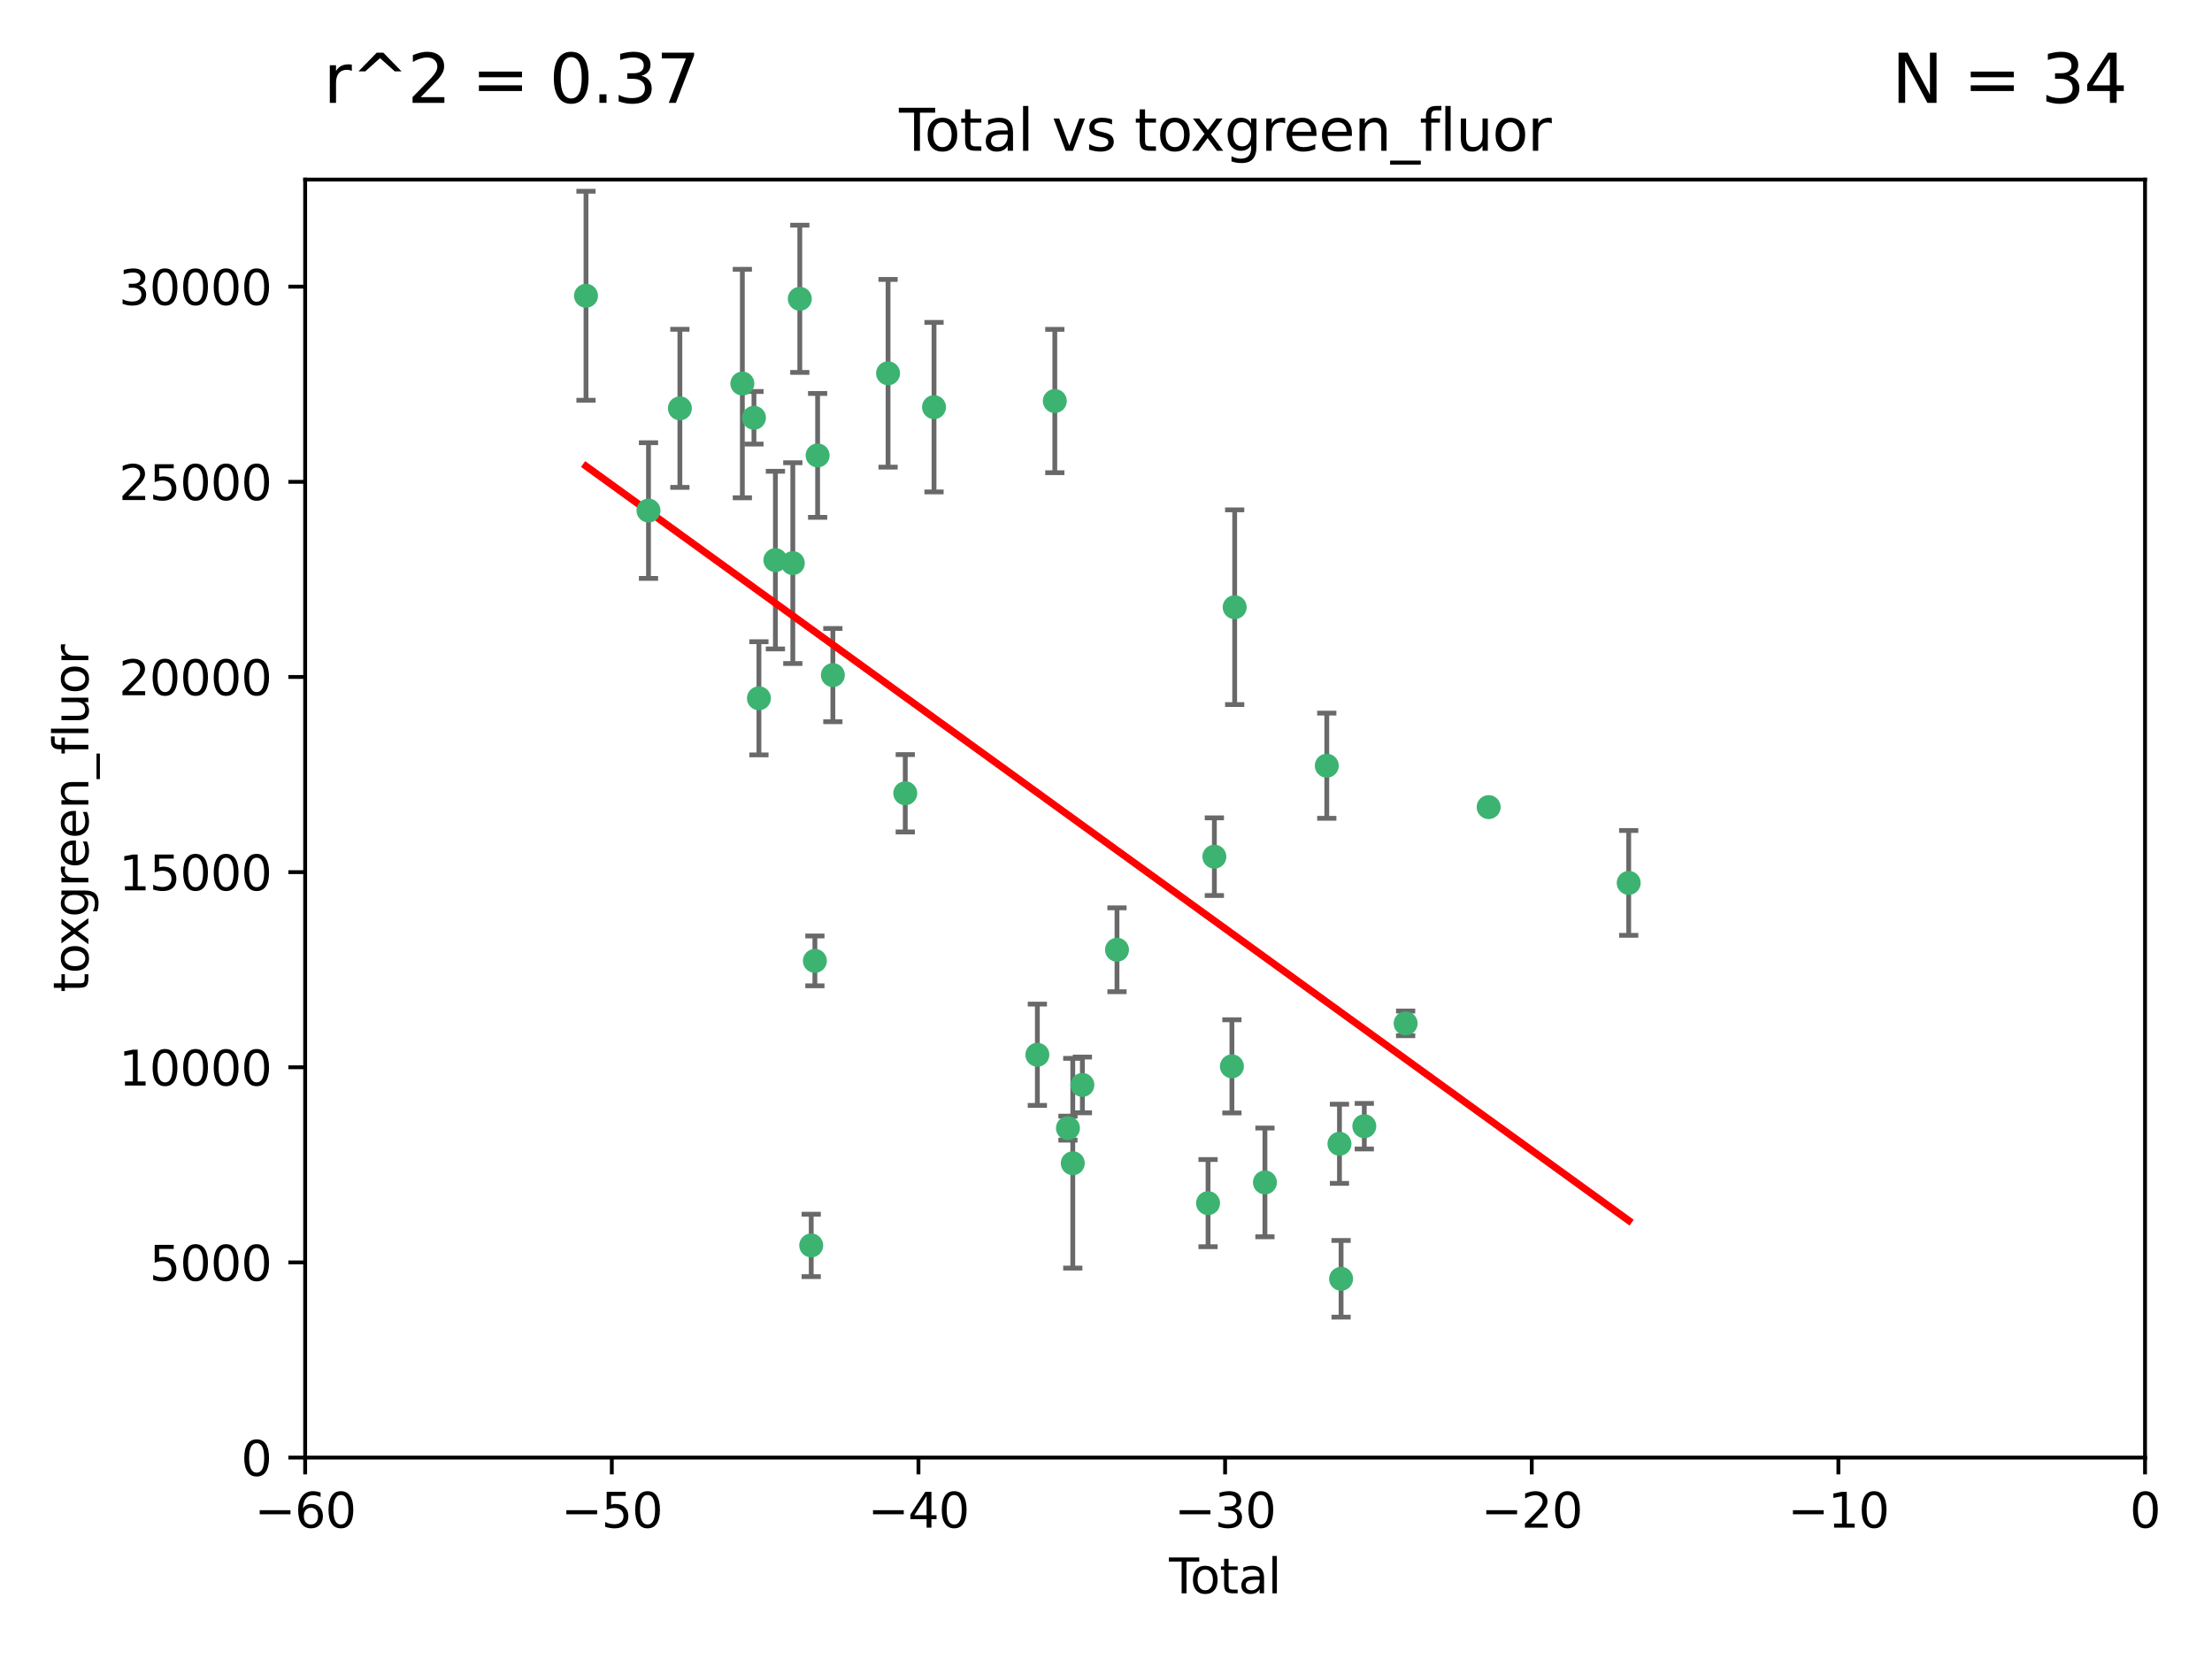 <?xml version="1.0" encoding="utf-8" standalone="no"?>
<!DOCTYPE svg PUBLIC "-//W3C//DTD SVG 1.1//EN"
  "http://www.w3.org/Graphics/SVG/1.1/DTD/svg11.dtd">
<svg xmlns:xlink="http://www.w3.org/1999/xlink" width="460.8pt" height="345.6pt" viewBox="0 0 460.8 345.6" xmlns="http://www.w3.org/2000/svg" version="1.1">
 <defs>
  <style type="text/css">*{stroke-linejoin: round; stroke-linecap: butt}</style>
 </defs>
 <g id="figure_1">
  <g id="patch_1">
   <path d="M 0 345.6 
L 460.8 345.6 
L 460.8 0 
L 0 0 
z
" style="fill: #ffffff"/>
  </g>
  <g id="axes_1">
   <g id="patch_2">
    <path d="M 63.571 303.64 
L 446.85 303.64 
L 446.85 37.411 
L 63.571 37.411 
z
" style="fill: #ffffff"/>
   </g>
   <g id="PathCollection_1">
    <defs>
     <path id="m0b0753a171" d="M 0 1.118 
C 0.297 1.118 0.581 1 0.791 0.791 
C 1 0.581 1.118 0.297 1.118 0 
C 1.118 -0.297 1 -0.581 0.791 -0.791 
C 0.581 -1 0.297 -1.118 0 -1.118 
C -0.297 -1.118 -0.581 -1 -0.791 -0.791 
C -1 -0.581 -1.118 -0.297 -1.118 0 
C -1.118 0.297 -1 0.581 -0.791 0.791 
C -0.581 1 -0.297 1.118 0 1.118 
z
" style="stroke: #3cb371"/>
    </defs>
    <g clip-path="url(#pb2cd3f15e0)">
     <use xlink:href="#m0b0753a171" x="122.075" y="61.614" style="fill: #3cb371; stroke: #3cb371"/>
     <use xlink:href="#m0b0753a171" x="135.093" y="106.358" style="fill: #3cb371; stroke: #3cb371"/>
     <use xlink:href="#m0b0753a171" x="141.633" y="85.062" style="fill: #3cb371; stroke: #3cb371"/>
     <use xlink:href="#m0b0753a171" x="154.646" y="79.9" style="fill: #3cb371; stroke: #3cb371"/>
     <use xlink:href="#m0b0753a171" x="157.063" y="87.031" style="fill: #3cb371; stroke: #3cb371"/>
     <use xlink:href="#m0b0753a171" x="158.1" y="145.468" style="fill: #3cb371; stroke: #3cb371"/>
     <use xlink:href="#m0b0753a171" x="161.532" y="116.682" style="fill: #3cb371; stroke: #3cb371"/>
     <use xlink:href="#m0b0753a171" x="165.156" y="117.306" style="fill: #3cb371; stroke: #3cb371"/>
     <use xlink:href="#m0b0753a171" x="166.614" y="62.244" style="fill: #3cb371; stroke: #3cb371"/>
     <use xlink:href="#m0b0753a171" x="168.991" y="259.442" style="fill: #3cb371; stroke: #3cb371"/>
     <use xlink:href="#m0b0753a171" x="169.757" y="200.168" style="fill: #3cb371; stroke: #3cb371"/>
     <use xlink:href="#m0b0753a171" x="170.325" y="94.872" style="fill: #3cb371; stroke: #3cb371"/>
     <use xlink:href="#m0b0753a171" x="173.5" y="140.634" style="fill: #3cb371; stroke: #3cb371"/>
     <use xlink:href="#m0b0753a171" x="185" y="77.763" style="fill: #3cb371; stroke: #3cb371"/>
     <use xlink:href="#m0b0753a171" x="188.583" y="165.251" style="fill: #3cb371; stroke: #3cb371"/>
     <use xlink:href="#m0b0753a171" x="194.574" y="84.817" style="fill: #3cb371; stroke: #3cb371"/>
     <use xlink:href="#m0b0753a171" x="216.1" y="219.726" style="fill: #3cb371; stroke: #3cb371"/>
     <use xlink:href="#m0b0753a171" x="219.736" y="83.54" style="fill: #3cb371; stroke: #3cb371"/>
     <use xlink:href="#m0b0753a171" x="222.475" y="235.012" style="fill: #3cb371; stroke: #3cb371"/>
     <use xlink:href="#m0b0753a171" x="223.48" y="242.324" style="fill: #3cb371; stroke: #3cb371"/>
     <use xlink:href="#m0b0753a171" x="225.479" y="226.007" style="fill: #3cb371; stroke: #3cb371"/>
     <use xlink:href="#m0b0753a171" x="232.69" y="197.854" style="fill: #3cb371; stroke: #3cb371"/>
     <use xlink:href="#m0b0753a171" x="251.658" y="250.635" style="fill: #3cb371; stroke: #3cb371"/>
     <use xlink:href="#m0b0753a171" x="252.974" y="178.461" style="fill: #3cb371; stroke: #3cb371"/>
     <use xlink:href="#m0b0753a171" x="256.629" y="222.137" style="fill: #3cb371; stroke: #3cb371"/>
     <use xlink:href="#m0b0753a171" x="257.207" y="126.494" style="fill: #3cb371; stroke: #3cb371"/>
     <use xlink:href="#m0b0753a171" x="263.509" y="246.318" style="fill: #3cb371; stroke: #3cb371"/>
     <use xlink:href="#m0b0753a171" x="276.393" y="159.514" style="fill: #3cb371; stroke: #3cb371"/>
     <use xlink:href="#m0b0753a171" x="279.035" y="238.271" style="fill: #3cb371; stroke: #3cb371"/>
     <use xlink:href="#m0b0753a171" x="279.372" y="266.399" style="fill: #3cb371; stroke: #3cb371"/>
     <use xlink:href="#m0b0753a171" x="284.209" y="234.61" style="fill: #3cb371; stroke: #3cb371"/>
     <use xlink:href="#m0b0753a171" x="292.818" y="213.19" style="fill: #3cb371; stroke: #3cb371"/>
     <use xlink:href="#m0b0753a171" x="310.117" y="168.134" style="fill: #3cb371; stroke: #3cb371"/>
     <use xlink:href="#m0b0753a171" x="339.29" y="183.926" style="fill: #3cb371; stroke: #3cb371"/>
    </g>
   </g>
   <g id="matplotlib.axis_1">
    <g id="xtick_1">
     <g id="line2d_1">
      <defs>
       <path id="m4e524b1cb0" d="M 0 0 
L 0 3.5 
" style="stroke: #000000; stroke-width: 0.8"/>
      </defs>
      <g>
       <use xlink:href="#m4e524b1cb0" x="63.571" y="303.64" style="stroke: #000000; stroke-width: 0.8"/>
      </g>
     </g>
     <g id="text_1">
      <!-- −60 -->
      <g transform="translate(53.019 318.238)scale(0.1 -0.1)">
       <defs>
        <path id="DejaVuSans-2212" d="M 678 2272 
L 4684 2272 
L 4684 1741 
L 678 1741 
L 678 2272 
z
" transform="scale(0.016)"/>
        <path id="DejaVuSans-36" d="M 2113 2584 
Q 1688 2584 1439 2293 
Q 1191 2003 1191 1497 
Q 1191 994 1439 701 
Q 1688 409 2113 409 
Q 2538 409 2786 701 
Q 3034 994 3034 1497 
Q 3034 2003 2786 2293 
Q 2538 2584 2113 2584 
z
M 3366 4563 
L 3366 3988 
Q 3128 4100 2886 4159 
Q 2644 4219 2406 4219 
Q 1781 4219 1451 3797 
Q 1122 3375 1075 2522 
Q 1259 2794 1537 2939 
Q 1816 3084 2150 3084 
Q 2853 3084 3261 2657 
Q 3669 2231 3669 1497 
Q 3669 778 3244 343 
Q 2819 -91 2113 -91 
Q 1303 -91 875 529 
Q 447 1150 447 2328 
Q 447 3434 972 4092 
Q 1497 4750 2381 4750 
Q 2619 4750 2861 4703 
Q 3103 4656 3366 4563 
z
" transform="scale(0.016)"/>
        <path id="DejaVuSans-30" d="M 2034 4250 
Q 1547 4250 1301 3770 
Q 1056 3291 1056 2328 
Q 1056 1369 1301 889 
Q 1547 409 2034 409 
Q 2525 409 2770 889 
Q 3016 1369 3016 2328 
Q 3016 3291 2770 3770 
Q 2525 4250 2034 4250 
z
M 2034 4750 
Q 2819 4750 3233 4129 
Q 3647 3509 3647 2328 
Q 3647 1150 3233 529 
Q 2819 -91 2034 -91 
Q 1250 -91 836 529 
Q 422 1150 422 2328 
Q 422 3509 836 4129 
Q 1250 4750 2034 4750 
z
" transform="scale(0.016)"/>
       </defs>
       <use xlink:href="#DejaVuSans-2212"/>
       <use xlink:href="#DejaVuSans-36" x="83.789"/>
       <use xlink:href="#DejaVuSans-30" x="147.412"/>
      </g>
     </g>
    </g>
    <g id="xtick_2">
     <g id="line2d_2">
      <g>
       <use xlink:href="#m4e524b1cb0" x="127.451" y="303.64" style="stroke: #000000; stroke-width: 0.8"/>
      </g>
     </g>
     <g id="text_2">
      <!-- −50 -->
      <g transform="translate(116.899 318.238)scale(0.1 -0.1)">
       <defs>
        <path id="DejaVuSans-35" d="M 691 4666 
L 3169 4666 
L 3169 4134 
L 1269 4134 
L 1269 2991 
Q 1406 3038 1543 3061 
Q 1681 3084 1819 3084 
Q 2600 3084 3056 2656 
Q 3513 2228 3513 1497 
Q 3513 744 3044 326 
Q 2575 -91 1722 -91 
Q 1428 -91 1123 -41 
Q 819 9 494 109 
L 494 744 
Q 775 591 1075 516 
Q 1375 441 1709 441 
Q 2250 441 2565 725 
Q 2881 1009 2881 1497 
Q 2881 1984 2565 2268 
Q 2250 2553 1709 2553 
Q 1456 2553 1204 2497 
Q 953 2441 691 2322 
L 691 4666 
z
" transform="scale(0.016)"/>
       </defs>
       <use xlink:href="#DejaVuSans-2212"/>
       <use xlink:href="#DejaVuSans-35" x="83.789"/>
       <use xlink:href="#DejaVuSans-30" x="147.412"/>
      </g>
     </g>
    </g>
    <g id="xtick_3">
     <g id="line2d_3">
      <g>
       <use xlink:href="#m4e524b1cb0" x="191.331" y="303.64" style="stroke: #000000; stroke-width: 0.8"/>
      </g>
     </g>
     <g id="text_3">
      <!-- −40 -->
      <g transform="translate(180.778 318.238)scale(0.1 -0.1)">
       <defs>
        <path id="DejaVuSans-34" d="M 2419 4116 
L 825 1625 
L 2419 1625 
L 2419 4116 
z
M 2253 4666 
L 3047 4666 
L 3047 1625 
L 3713 1625 
L 3713 1100 
L 3047 1100 
L 3047 0 
L 2419 0 
L 2419 1100 
L 313 1100 
L 313 1709 
L 2253 4666 
z
" transform="scale(0.016)"/>
       </defs>
       <use xlink:href="#DejaVuSans-2212"/>
       <use xlink:href="#DejaVuSans-34" x="83.789"/>
       <use xlink:href="#DejaVuSans-30" x="147.412"/>
      </g>
     </g>
    </g>
    <g id="xtick_4">
     <g id="line2d_4">
      <g>
       <use xlink:href="#m4e524b1cb0" x="255.211" y="303.64" style="stroke: #000000; stroke-width: 0.8"/>
      </g>
     </g>
     <g id="text_4">
      <!-- −30 -->
      <g transform="translate(244.658 318.238)scale(0.1 -0.1)">
       <defs>
        <path id="DejaVuSans-33" d="M 2597 2516 
Q 3050 2419 3304 2112 
Q 3559 1806 3559 1356 
Q 3559 666 3084 287 
Q 2609 -91 1734 -91 
Q 1441 -91 1130 -33 
Q 819 25 488 141 
L 488 750 
Q 750 597 1062 519 
Q 1375 441 1716 441 
Q 2309 441 2620 675 
Q 2931 909 2931 1356 
Q 2931 1769 2642 2001 
Q 2353 2234 1838 2234 
L 1294 2234 
L 1294 2753 
L 1863 2753 
Q 2328 2753 2575 2939 
Q 2822 3125 2822 3475 
Q 2822 3834 2567 4026 
Q 2313 4219 1838 4219 
Q 1578 4219 1281 4162 
Q 984 4106 628 3988 
L 628 4550 
Q 988 4650 1302 4700 
Q 1616 4750 1894 4750 
Q 2613 4750 3031 4423 
Q 3450 4097 3450 3541 
Q 3450 3153 3228 2886 
Q 3006 2619 2597 2516 
z
" transform="scale(0.016)"/>
       </defs>
       <use xlink:href="#DejaVuSans-2212"/>
       <use xlink:href="#DejaVuSans-33" x="83.789"/>
       <use xlink:href="#DejaVuSans-30" x="147.412"/>
      </g>
     </g>
    </g>
    <g id="xtick_5">
     <g id="line2d_5">
      <g>
       <use xlink:href="#m4e524b1cb0" x="319.09" y="303.64" style="stroke: #000000; stroke-width: 0.8"/>
      </g>
     </g>
     <g id="text_5">
      <!-- −20 -->
      <g transform="translate(308.538 318.238)scale(0.1 -0.1)">
       <defs>
        <path id="DejaVuSans-32" d="M 1228 531 
L 3431 531 
L 3431 0 
L 469 0 
L 469 531 
Q 828 903 1448 1529 
Q 2069 2156 2228 2338 
Q 2531 2678 2651 2914 
Q 2772 3150 2772 3378 
Q 2772 3750 2511 3984 
Q 2250 4219 1831 4219 
Q 1534 4219 1204 4116 
Q 875 4013 500 3803 
L 500 4441 
Q 881 4594 1212 4672 
Q 1544 4750 1819 4750 
Q 2544 4750 2975 4387 
Q 3406 4025 3406 3419 
Q 3406 3131 3298 2873 
Q 3191 2616 2906 2266 
Q 2828 2175 2409 1742 
Q 1991 1309 1228 531 
z
" transform="scale(0.016)"/>
       </defs>
       <use xlink:href="#DejaVuSans-2212"/>
       <use xlink:href="#DejaVuSans-32" x="83.789"/>
       <use xlink:href="#DejaVuSans-30" x="147.412"/>
      </g>
     </g>
    </g>
    <g id="xtick_6">
     <g id="line2d_6">
      <g>
       <use xlink:href="#m4e524b1cb0" x="382.97" y="303.64" style="stroke: #000000; stroke-width: 0.8"/>
      </g>
     </g>
     <g id="text_6">
      <!-- −10 -->
      <g transform="translate(372.418 318.238)scale(0.1 -0.1)">
       <defs>
        <path id="DejaVuSans-31" d="M 794 531 
L 1825 531 
L 1825 4091 
L 703 3866 
L 703 4441 
L 1819 4666 
L 2450 4666 
L 2450 531 
L 3481 531 
L 3481 0 
L 794 0 
L 794 531 
z
" transform="scale(0.016)"/>
       </defs>
       <use xlink:href="#DejaVuSans-2212"/>
       <use xlink:href="#DejaVuSans-31" x="83.789"/>
       <use xlink:href="#DejaVuSans-30" x="147.412"/>
      </g>
     </g>
    </g>
    <g id="xtick_7">
     <g id="line2d_7">
      <g>
       <use xlink:href="#m4e524b1cb0" x="446.85" y="303.64" style="stroke: #000000; stroke-width: 0.8"/>
      </g>
     </g>
     <g id="text_7">
      <!-- 0 -->
      <g transform="translate(443.669 318.238)scale(0.1 -0.1)">
       <use xlink:href="#DejaVuSans-30"/>
      </g>
     </g>
    </g>
    <g id="text_8">
     <!-- Total -->
     <g transform="translate(243.534 331.917)scale(0.1 -0.1)">
      <defs>
       <path id="DejaVuSans-54" d="M -19 4666 
L 3928 4666 
L 3928 4134 
L 2272 4134 
L 2272 0 
L 1638 0 
L 1638 4134 
L -19 4134 
L -19 4666 
z
" transform="scale(0.016)"/>
       <path id="DejaVuSans-6f" d="M 1959 3097 
Q 1497 3097 1228 2736 
Q 959 2375 959 1747 
Q 959 1119 1226 758 
Q 1494 397 1959 397 
Q 2419 397 2687 759 
Q 2956 1122 2956 1747 
Q 2956 2369 2687 2733 
Q 2419 3097 1959 3097 
z
M 1959 3584 
Q 2709 3584 3137 3096 
Q 3566 2609 3566 1747 
Q 3566 888 3137 398 
Q 2709 -91 1959 -91 
Q 1206 -91 779 398 
Q 353 888 353 1747 
Q 353 2609 779 3096 
Q 1206 3584 1959 3584 
z
" transform="scale(0.016)"/>
       <path id="DejaVuSans-74" d="M 1172 4494 
L 1172 3500 
L 2356 3500 
L 2356 3053 
L 1172 3053 
L 1172 1153 
Q 1172 725 1289 603 
Q 1406 481 1766 481 
L 2356 481 
L 2356 0 
L 1766 0 
Q 1100 0 847 248 
Q 594 497 594 1153 
L 594 3053 
L 172 3053 
L 172 3500 
L 594 3500 
L 594 4494 
L 1172 4494 
z
" transform="scale(0.016)"/>
       <path id="DejaVuSans-61" d="M 2194 1759 
Q 1497 1759 1228 1600 
Q 959 1441 959 1056 
Q 959 750 1161 570 
Q 1363 391 1709 391 
Q 2188 391 2477 730 
Q 2766 1069 2766 1631 
L 2766 1759 
L 2194 1759 
z
M 3341 1997 
L 3341 0 
L 2766 0 
L 2766 531 
Q 2569 213 2275 61 
Q 1981 -91 1556 -91 
Q 1019 -91 701 211 
Q 384 513 384 1019 
Q 384 1609 779 1909 
Q 1175 2209 1959 2209 
L 2766 2209 
L 2766 2266 
Q 2766 2663 2505 2880 
Q 2244 3097 1772 3097 
Q 1472 3097 1187 3025 
Q 903 2953 641 2809 
L 641 3341 
Q 956 3463 1253 3523 
Q 1550 3584 1831 3584 
Q 2591 3584 2966 3190 
Q 3341 2797 3341 1997 
z
" transform="scale(0.016)"/>
       <path id="DejaVuSans-6c" d="M 603 4863 
L 1178 4863 
L 1178 0 
L 603 0 
L 603 4863 
z
" transform="scale(0.016)"/>
      </defs>
      <use xlink:href="#DejaVuSans-54"/>
      <use xlink:href="#DejaVuSans-6f" x="44.084"/>
      <use xlink:href="#DejaVuSans-74" x="105.266"/>
      <use xlink:href="#DejaVuSans-61" x="144.475"/>
      <use xlink:href="#DejaVuSans-6c" x="205.754"/>
     </g>
    </g>
   </g>
   <g id="matplotlib.axis_2">
    <g id="ytick_1">
     <g id="line2d_8">
      <defs>
       <path id="ma9e57ca6b2" d="M 0 0 
L -3.5 0 
" style="stroke: #000000; stroke-width: 0.8"/>
      </defs>
      <g>
       <use xlink:href="#ma9e57ca6b2" x="63.571" y="303.64" style="stroke: #000000; stroke-width: 0.8"/>
      </g>
     </g>
     <g id="text_9">
      <!-- 0 -->
      <g transform="translate(50.209 307.439)scale(0.1 -0.1)">
       <use xlink:href="#DejaVuSans-30"/>
      </g>
     </g>
    </g>
    <g id="ytick_2">
     <g id="line2d_9">
      <g>
       <use xlink:href="#ma9e57ca6b2" x="63.571" y="262.986" style="stroke: #000000; stroke-width: 0.8"/>
      </g>
     </g>
     <g id="text_10">
      <!-- 5000 -->
      <g transform="translate(31.121 266.786)scale(0.1 -0.1)">
       <use xlink:href="#DejaVuSans-35"/>
       <use xlink:href="#DejaVuSans-30" x="63.623"/>
       <use xlink:href="#DejaVuSans-30" x="127.246"/>
       <use xlink:href="#DejaVuSans-30" x="190.869"/>
      </g>
     </g>
    </g>
    <g id="ytick_3">
     <g id="line2d_10">
      <g>
       <use xlink:href="#ma9e57ca6b2" x="63.571" y="222.333" style="stroke: #000000; stroke-width: 0.8"/>
      </g>
     </g>
     <g id="text_11">
      <!-- 10000 -->
      <g transform="translate(24.759 226.132)scale(0.1 -0.1)">
       <use xlink:href="#DejaVuSans-31"/>
       <use xlink:href="#DejaVuSans-30" x="63.623"/>
       <use xlink:href="#DejaVuSans-30" x="127.246"/>
       <use xlink:href="#DejaVuSans-30" x="190.869"/>
       <use xlink:href="#DejaVuSans-30" x="254.492"/>
      </g>
     </g>
    </g>
    <g id="ytick_4">
     <g id="line2d_11">
      <g>
       <use xlink:href="#ma9e57ca6b2" x="63.571" y="181.679" style="stroke: #000000; stroke-width: 0.8"/>
      </g>
     </g>
     <g id="text_12">
      <!-- 15000 -->
      <g transform="translate(24.759 185.478)scale(0.1 -0.1)">
       <use xlink:href="#DejaVuSans-31"/>
       <use xlink:href="#DejaVuSans-35" x="63.623"/>
       <use xlink:href="#DejaVuSans-30" x="127.246"/>
       <use xlink:href="#DejaVuSans-30" x="190.869"/>
       <use xlink:href="#DejaVuSans-30" x="254.492"/>
      </g>
     </g>
    </g>
    <g id="ytick_5">
     <g id="line2d_12">
      <g>
       <use xlink:href="#ma9e57ca6b2" x="63.571" y="141.026" style="stroke: #000000; stroke-width: 0.8"/>
      </g>
     </g>
     <g id="text_13">
      <!-- 20000 -->
      <g transform="translate(24.759 144.825)scale(0.1 -0.1)">
       <use xlink:href="#DejaVuSans-32"/>
       <use xlink:href="#DejaVuSans-30" x="63.623"/>
       <use xlink:href="#DejaVuSans-30" x="127.246"/>
       <use xlink:href="#DejaVuSans-30" x="190.869"/>
       <use xlink:href="#DejaVuSans-30" x="254.492"/>
      </g>
     </g>
    </g>
    <g id="ytick_6">
     <g id="line2d_13">
      <g>
       <use xlink:href="#ma9e57ca6b2" x="63.571" y="100.372" style="stroke: #000000; stroke-width: 0.8"/>
      </g>
     </g>
     <g id="text_14">
      <!-- 25000 -->
      <g transform="translate(24.759 104.171)scale(0.1 -0.1)">
       <use xlink:href="#DejaVuSans-32"/>
       <use xlink:href="#DejaVuSans-35" x="63.623"/>
       <use xlink:href="#DejaVuSans-30" x="127.246"/>
       <use xlink:href="#DejaVuSans-30" x="190.869"/>
       <use xlink:href="#DejaVuSans-30" x="254.492"/>
      </g>
     </g>
    </g>
    <g id="ytick_7">
     <g id="line2d_14">
      <g>
       <use xlink:href="#ma9e57ca6b2" x="63.571" y="59.718" style="stroke: #000000; stroke-width: 0.8"/>
      </g>
     </g>
     <g id="text_15">
      <!-- 30000 -->
      <g transform="translate(24.759 63.518)scale(0.1 -0.1)">
       <use xlink:href="#DejaVuSans-33"/>
       <use xlink:href="#DejaVuSans-30" x="63.623"/>
       <use xlink:href="#DejaVuSans-30" x="127.246"/>
       <use xlink:href="#DejaVuSans-30" x="190.869"/>
       <use xlink:href="#DejaVuSans-30" x="254.492"/>
      </g>
     </g>
    </g>
    <g id="text_16">
     <!-- toxgreen_fluor -->
     <g transform="translate(18.401 206.72)rotate(-90)scale(0.1 -0.1)">
      <defs>
       <path id="DejaVuSans-78" d="M 3513 3500 
L 2247 1797 
L 3578 0 
L 2900 0 
L 1881 1375 
L 863 0 
L 184 0 
L 1544 1831 
L 300 3500 
L 978 3500 
L 1906 2253 
L 2834 3500 
L 3513 3500 
z
" transform="scale(0.016)"/>
       <path id="DejaVuSans-67" d="M 2906 1791 
Q 2906 2416 2648 2759 
Q 2391 3103 1925 3103 
Q 1463 3103 1205 2759 
Q 947 2416 947 1791 
Q 947 1169 1205 825 
Q 1463 481 1925 481 
Q 2391 481 2648 825 
Q 2906 1169 2906 1791 
z
M 3481 434 
Q 3481 -459 3084 -895 
Q 2688 -1331 1869 -1331 
Q 1566 -1331 1297 -1286 
Q 1028 -1241 775 -1147 
L 775 -588 
Q 1028 -725 1275 -790 
Q 1522 -856 1778 -856 
Q 2344 -856 2625 -561 
Q 2906 -266 2906 331 
L 2906 616 
Q 2728 306 2450 153 
Q 2172 0 1784 0 
Q 1141 0 747 490 
Q 353 981 353 1791 
Q 353 2603 747 3093 
Q 1141 3584 1784 3584 
Q 2172 3584 2450 3431 
Q 2728 3278 2906 2969 
L 2906 3500 
L 3481 3500 
L 3481 434 
z
" transform="scale(0.016)"/>
       <path id="DejaVuSans-72" d="M 2631 2963 
Q 2534 3019 2420 3045 
Q 2306 3072 2169 3072 
Q 1681 3072 1420 2755 
Q 1159 2438 1159 1844 
L 1159 0 
L 581 0 
L 581 3500 
L 1159 3500 
L 1159 2956 
Q 1341 3275 1631 3429 
Q 1922 3584 2338 3584 
Q 2397 3584 2469 3576 
Q 2541 3569 2628 3553 
L 2631 2963 
z
" transform="scale(0.016)"/>
       <path id="DejaVuSans-65" d="M 3597 1894 
L 3597 1613 
L 953 1613 
Q 991 1019 1311 708 
Q 1631 397 2203 397 
Q 2534 397 2845 478 
Q 3156 559 3463 722 
L 3463 178 
Q 3153 47 2828 -22 
Q 2503 -91 2169 -91 
Q 1331 -91 842 396 
Q 353 884 353 1716 
Q 353 2575 817 3079 
Q 1281 3584 2069 3584 
Q 2775 3584 3186 3129 
Q 3597 2675 3597 1894 
z
M 3022 2063 
Q 3016 2534 2758 2815 
Q 2500 3097 2075 3097 
Q 1594 3097 1305 2825 
Q 1016 2553 972 2059 
L 3022 2063 
z
" transform="scale(0.016)"/>
       <path id="DejaVuSans-6e" d="M 3513 2113 
L 3513 0 
L 2938 0 
L 2938 2094 
Q 2938 2591 2744 2837 
Q 2550 3084 2163 3084 
Q 1697 3084 1428 2787 
Q 1159 2491 1159 1978 
L 1159 0 
L 581 0 
L 581 3500 
L 1159 3500 
L 1159 2956 
Q 1366 3272 1645 3428 
Q 1925 3584 2291 3584 
Q 2894 3584 3203 3211 
Q 3513 2838 3513 2113 
z
" transform="scale(0.016)"/>
       <path id="DejaVuSans-5f" d="M 3263 -1063 
L 3263 -1509 
L -63 -1509 
L -63 -1063 
L 3263 -1063 
z
" transform="scale(0.016)"/>
       <path id="DejaVuSans-66" d="M 2375 4863 
L 2375 4384 
L 1825 4384 
Q 1516 4384 1395 4259 
Q 1275 4134 1275 3809 
L 1275 3500 
L 2222 3500 
L 2222 3053 
L 1275 3053 
L 1275 0 
L 697 0 
L 697 3053 
L 147 3053 
L 147 3500 
L 697 3500 
L 697 3744 
Q 697 4328 969 4595 
Q 1241 4863 1831 4863 
L 2375 4863 
z
" transform="scale(0.016)"/>
       <path id="DejaVuSans-75" d="M 544 1381 
L 544 3500 
L 1119 3500 
L 1119 1403 
Q 1119 906 1312 657 
Q 1506 409 1894 409 
Q 2359 409 2629 706 
Q 2900 1003 2900 1516 
L 2900 3500 
L 3475 3500 
L 3475 0 
L 2900 0 
L 2900 538 
Q 2691 219 2414 64 
Q 2138 -91 1772 -91 
Q 1169 -91 856 284 
Q 544 659 544 1381 
z
M 1991 3584 
L 1991 3584 
z
" transform="scale(0.016)"/>
      </defs>
      <use xlink:href="#DejaVuSans-74"/>
      <use xlink:href="#DejaVuSans-6f" x="39.209"/>
      <use xlink:href="#DejaVuSans-78" x="97.266"/>
      <use xlink:href="#DejaVuSans-67" x="156.445"/>
      <use xlink:href="#DejaVuSans-72" x="219.922"/>
      <use xlink:href="#DejaVuSans-65" x="258.785"/>
      <use xlink:href="#DejaVuSans-65" x="320.309"/>
      <use xlink:href="#DejaVuSans-6e" x="381.832"/>
      <use xlink:href="#DejaVuSans-5f" x="445.211"/>
      <use xlink:href="#DejaVuSans-66" x="495.211"/>
      <use xlink:href="#DejaVuSans-6c" x="530.416"/>
      <use xlink:href="#DejaVuSans-75" x="558.199"/>
      <use xlink:href="#DejaVuSans-6f" x="621.578"/>
      <use xlink:href="#DejaVuSans-72" x="682.76"/>
     </g>
    </g>
   </g>
   <g id="LineCollection_1">
    <path d="M 122.075 83.38 
L 122.075 39.848 
" clip-path="url(#pb2cd3f15e0)" style="fill: none; stroke: #696969"/>
    <path d="M 135.093 120.489 
L 135.093 92.227 
" clip-path="url(#pb2cd3f15e0)" style="fill: none; stroke: #696969"/>
    <path d="M 141.633 101.528 
L 141.633 68.595 
" clip-path="url(#pb2cd3f15e0)" style="fill: none; stroke: #696969"/>
    <path d="M 154.646 103.698 
L 154.646 56.102 
" clip-path="url(#pb2cd3f15e0)" style="fill: none; stroke: #696969"/>
    <path d="M 157.063 92.506 
L 157.063 81.557 
" clip-path="url(#pb2cd3f15e0)" style="fill: none; stroke: #696969"/>
    <path d="M 158.1 157.254 
L 158.1 133.683 
" clip-path="url(#pb2cd3f15e0)" style="fill: none; stroke: #696969"/>
    <path d="M 161.532 135.19 
L 161.532 98.175 
" clip-path="url(#pb2cd3f15e0)" style="fill: none; stroke: #696969"/>
    <path d="M 165.156 138.218 
L 165.156 96.393 
" clip-path="url(#pb2cd3f15e0)" style="fill: none; stroke: #696969"/>
    <path d="M 166.614 77.579 
L 166.614 46.91 
" clip-path="url(#pb2cd3f15e0)" style="fill: none; stroke: #696969"/>
    <path d="M 168.991 265.941 
L 168.991 252.944 
" clip-path="url(#pb2cd3f15e0)" style="fill: none; stroke: #696969"/>
    <path d="M 169.757 205.359 
L 169.757 194.977 
" clip-path="url(#pb2cd3f15e0)" style="fill: none; stroke: #696969"/>
    <path d="M 170.325 107.775 
L 170.325 81.969 
" clip-path="url(#pb2cd3f15e0)" style="fill: none; stroke: #696969"/>
    <path d="M 173.5 150.349 
L 173.5 130.92 
" clip-path="url(#pb2cd3f15e0)" style="fill: none; stroke: #696969"/>
    <path d="M 185 97.317 
L 185 58.209 
" clip-path="url(#pb2cd3f15e0)" style="fill: none; stroke: #696969"/>
    <path d="M 188.583 173.31 
L 188.583 157.193 
" clip-path="url(#pb2cd3f15e0)" style="fill: none; stroke: #696969"/>
    <path d="M 194.574 102.476 
L 194.574 67.157 
" clip-path="url(#pb2cd3f15e0)" style="fill: none; stroke: #696969"/>
    <path d="M 216.1 230.277 
L 216.1 209.176 
" clip-path="url(#pb2cd3f15e0)" style="fill: none; stroke: #696969"/>
    <path d="M 219.736 98.468 
L 219.736 68.613 
" clip-path="url(#pb2cd3f15e0)" style="fill: none; stroke: #696969"/>
    <path d="M 222.475 237.516 
L 222.475 232.507 
" clip-path="url(#pb2cd3f15e0)" style="fill: none; stroke: #696969"/>
    <path d="M 223.48 264.166 
L 223.48 220.481 
" clip-path="url(#pb2cd3f15e0)" style="fill: none; stroke: #696969"/>
    <path d="M 225.479 231.811 
L 225.479 220.203 
" clip-path="url(#pb2cd3f15e0)" style="fill: none; stroke: #696969"/>
    <path d="M 232.69 206.59 
L 232.69 189.118 
" clip-path="url(#pb2cd3f15e0)" style="fill: none; stroke: #696969"/>
    <path d="M 251.658 259.717 
L 251.658 241.553 
" clip-path="url(#pb2cd3f15e0)" style="fill: none; stroke: #696969"/>
    <path d="M 252.974 186.549 
L 252.974 170.372 
" clip-path="url(#pb2cd3f15e0)" style="fill: none; stroke: #696969"/>
    <path d="M 256.629 231.84 
L 256.629 212.434 
" clip-path="url(#pb2cd3f15e0)" style="fill: none; stroke: #696969"/>
    <path d="M 257.207 146.774 
L 257.207 106.214 
" clip-path="url(#pb2cd3f15e0)" style="fill: none; stroke: #696969"/>
    <path d="M 263.509 257.644 
L 263.509 234.991 
" clip-path="url(#pb2cd3f15e0)" style="fill: none; stroke: #696969"/>
    <path d="M 276.393 170.467 
L 276.393 148.56 
" clip-path="url(#pb2cd3f15e0)" style="fill: none; stroke: #696969"/>
    <path d="M 279.035 246.513 
L 279.035 230.028 
" clip-path="url(#pb2cd3f15e0)" style="fill: none; stroke: #696969"/>
    <path d="M 279.372 274.385 
L 279.372 258.414 
" clip-path="url(#pb2cd3f15e0)" style="fill: none; stroke: #696969"/>
    <path d="M 284.209 239.354 
L 284.209 229.865 
" clip-path="url(#pb2cd3f15e0)" style="fill: none; stroke: #696969"/>
    <path d="M 292.818 215.762 
L 292.818 210.618 
" clip-path="url(#pb2cd3f15e0)" style="fill: none; stroke: #696969"/>
    <path d="M 310.117 168.892 
L 310.117 167.376 
" clip-path="url(#pb2cd3f15e0)" style="fill: none; stroke: #696969"/>
    <path d="M 339.29 194.845 
L 339.29 173.007 
" clip-path="url(#pb2cd3f15e0)" style="fill: none; stroke: #696969"/>
   </g>
   <g id="line2d_15">
    <defs>
     <path id="m8cfe0b5f2d" d="M 2 0 
L -2 -0 
" style="stroke: #696969"/>
    </defs>
    <g clip-path="url(#pb2cd3f15e0)">
     <use xlink:href="#m8cfe0b5f2d" x="122.075" y="83.38" style="fill: #696969; stroke: #696969"/>
     <use xlink:href="#m8cfe0b5f2d" x="135.093" y="120.489" style="fill: #696969; stroke: #696969"/>
     <use xlink:href="#m8cfe0b5f2d" x="141.633" y="101.528" style="fill: #696969; stroke: #696969"/>
     <use xlink:href="#m8cfe0b5f2d" x="154.646" y="103.698" style="fill: #696969; stroke: #696969"/>
     <use xlink:href="#m8cfe0b5f2d" x="157.063" y="92.506" style="fill: #696969; stroke: #696969"/>
     <use xlink:href="#m8cfe0b5f2d" x="158.1" y="157.254" style="fill: #696969; stroke: #696969"/>
     <use xlink:href="#m8cfe0b5f2d" x="161.532" y="135.19" style="fill: #696969; stroke: #696969"/>
     <use xlink:href="#m8cfe0b5f2d" x="165.156" y="138.218" style="fill: #696969; stroke: #696969"/>
     <use xlink:href="#m8cfe0b5f2d" x="166.614" y="77.579" style="fill: #696969; stroke: #696969"/>
     <use xlink:href="#m8cfe0b5f2d" x="168.991" y="265.941" style="fill: #696969; stroke: #696969"/>
     <use xlink:href="#m8cfe0b5f2d" x="169.757" y="205.359" style="fill: #696969; stroke: #696969"/>
     <use xlink:href="#m8cfe0b5f2d" x="170.325" y="107.775" style="fill: #696969; stroke: #696969"/>
     <use xlink:href="#m8cfe0b5f2d" x="173.5" y="150.349" style="fill: #696969; stroke: #696969"/>
     <use xlink:href="#m8cfe0b5f2d" x="185" y="97.317" style="fill: #696969; stroke: #696969"/>
     <use xlink:href="#m8cfe0b5f2d" x="188.583" y="173.31" style="fill: #696969; stroke: #696969"/>
     <use xlink:href="#m8cfe0b5f2d" x="194.574" y="102.476" style="fill: #696969; stroke: #696969"/>
     <use xlink:href="#m8cfe0b5f2d" x="216.1" y="230.277" style="fill: #696969; stroke: #696969"/>
     <use xlink:href="#m8cfe0b5f2d" x="219.736" y="98.468" style="fill: #696969; stroke: #696969"/>
     <use xlink:href="#m8cfe0b5f2d" x="222.475" y="237.516" style="fill: #696969; stroke: #696969"/>
     <use xlink:href="#m8cfe0b5f2d" x="223.48" y="264.166" style="fill: #696969; stroke: #696969"/>
     <use xlink:href="#m8cfe0b5f2d" x="225.479" y="231.811" style="fill: #696969; stroke: #696969"/>
     <use xlink:href="#m8cfe0b5f2d" x="232.69" y="206.59" style="fill: #696969; stroke: #696969"/>
     <use xlink:href="#m8cfe0b5f2d" x="251.658" y="259.717" style="fill: #696969; stroke: #696969"/>
     <use xlink:href="#m8cfe0b5f2d" x="252.974" y="186.549" style="fill: #696969; stroke: #696969"/>
     <use xlink:href="#m8cfe0b5f2d" x="256.629" y="231.84" style="fill: #696969; stroke: #696969"/>
     <use xlink:href="#m8cfe0b5f2d" x="257.207" y="146.774" style="fill: #696969; stroke: #696969"/>
     <use xlink:href="#m8cfe0b5f2d" x="263.509" y="257.644" style="fill: #696969; stroke: #696969"/>
     <use xlink:href="#m8cfe0b5f2d" x="276.393" y="170.467" style="fill: #696969; stroke: #696969"/>
     <use xlink:href="#m8cfe0b5f2d" x="279.035" y="246.513" style="fill: #696969; stroke: #696969"/>
     <use xlink:href="#m8cfe0b5f2d" x="279.372" y="274.385" style="fill: #696969; stroke: #696969"/>
     <use xlink:href="#m8cfe0b5f2d" x="284.209" y="239.354" style="fill: #696969; stroke: #696969"/>
     <use xlink:href="#m8cfe0b5f2d" x="292.818" y="215.762" style="fill: #696969; stroke: #696969"/>
     <use xlink:href="#m8cfe0b5f2d" x="310.117" y="168.892" style="fill: #696969; stroke: #696969"/>
     <use xlink:href="#m8cfe0b5f2d" x="339.29" y="194.845" style="fill: #696969; stroke: #696969"/>
    </g>
   </g>
   <g id="line2d_16">
    <g clip-path="url(#pb2cd3f15e0)">
     <use xlink:href="#m8cfe0b5f2d" x="122.075" y="39.848" style="fill: #696969; stroke: #696969"/>
     <use xlink:href="#m8cfe0b5f2d" x="135.093" y="92.227" style="fill: #696969; stroke: #696969"/>
     <use xlink:href="#m8cfe0b5f2d" x="141.633" y="68.595" style="fill: #696969; stroke: #696969"/>
     <use xlink:href="#m8cfe0b5f2d" x="154.646" y="56.102" style="fill: #696969; stroke: #696969"/>
     <use xlink:href="#m8cfe0b5f2d" x="157.063" y="81.557" style="fill: #696969; stroke: #696969"/>
     <use xlink:href="#m8cfe0b5f2d" x="158.1" y="133.683" style="fill: #696969; stroke: #696969"/>
     <use xlink:href="#m8cfe0b5f2d" x="161.532" y="98.175" style="fill: #696969; stroke: #696969"/>
     <use xlink:href="#m8cfe0b5f2d" x="165.156" y="96.393" style="fill: #696969; stroke: #696969"/>
     <use xlink:href="#m8cfe0b5f2d" x="166.614" y="46.91" style="fill: #696969; stroke: #696969"/>
     <use xlink:href="#m8cfe0b5f2d" x="168.991" y="252.944" style="fill: #696969; stroke: #696969"/>
     <use xlink:href="#m8cfe0b5f2d" x="169.757" y="194.977" style="fill: #696969; stroke: #696969"/>
     <use xlink:href="#m8cfe0b5f2d" x="170.325" y="81.969" style="fill: #696969; stroke: #696969"/>
     <use xlink:href="#m8cfe0b5f2d" x="173.5" y="130.92" style="fill: #696969; stroke: #696969"/>
     <use xlink:href="#m8cfe0b5f2d" x="185" y="58.209" style="fill: #696969; stroke: #696969"/>
     <use xlink:href="#m8cfe0b5f2d" x="188.583" y="157.193" style="fill: #696969; stroke: #696969"/>
     <use xlink:href="#m8cfe0b5f2d" x="194.574" y="67.157" style="fill: #696969; stroke: #696969"/>
     <use xlink:href="#m8cfe0b5f2d" x="216.1" y="209.176" style="fill: #696969; stroke: #696969"/>
     <use xlink:href="#m8cfe0b5f2d" x="219.736" y="68.613" style="fill: #696969; stroke: #696969"/>
     <use xlink:href="#m8cfe0b5f2d" x="222.475" y="232.507" style="fill: #696969; stroke: #696969"/>
     <use xlink:href="#m8cfe0b5f2d" x="223.48" y="220.481" style="fill: #696969; stroke: #696969"/>
     <use xlink:href="#m8cfe0b5f2d" x="225.479" y="220.203" style="fill: #696969; stroke: #696969"/>
     <use xlink:href="#m8cfe0b5f2d" x="232.69" y="189.118" style="fill: #696969; stroke: #696969"/>
     <use xlink:href="#m8cfe0b5f2d" x="251.658" y="241.553" style="fill: #696969; stroke: #696969"/>
     <use xlink:href="#m8cfe0b5f2d" x="252.974" y="170.372" style="fill: #696969; stroke: #696969"/>
     <use xlink:href="#m8cfe0b5f2d" x="256.629" y="212.434" style="fill: #696969; stroke: #696969"/>
     <use xlink:href="#m8cfe0b5f2d" x="257.207" y="106.214" style="fill: #696969; stroke: #696969"/>
     <use xlink:href="#m8cfe0b5f2d" x="263.509" y="234.991" style="fill: #696969; stroke: #696969"/>
     <use xlink:href="#m8cfe0b5f2d" x="276.393" y="148.56" style="fill: #696969; stroke: #696969"/>
     <use xlink:href="#m8cfe0b5f2d" x="279.035" y="230.028" style="fill: #696969; stroke: #696969"/>
     <use xlink:href="#m8cfe0b5f2d" x="279.372" y="258.414" style="fill: #696969; stroke: #696969"/>
     <use xlink:href="#m8cfe0b5f2d" x="284.209" y="229.865" style="fill: #696969; stroke: #696969"/>
     <use xlink:href="#m8cfe0b5f2d" x="292.818" y="210.618" style="fill: #696969; stroke: #696969"/>
     <use xlink:href="#m8cfe0b5f2d" x="310.117" y="167.376" style="fill: #696969; stroke: #696969"/>
     <use xlink:href="#m8cfe0b5f2d" x="339.29" y="173.007" style="fill: #696969; stroke: #696969"/>
    </g>
   </g>
   <g id="line2d_17">
    <path d="M 122.075 97.105 
L 135.093 106.524 
L 141.633 111.255 
L 154.646 120.67 
L 157.063 122.418 
L 158.1 123.169 
L 161.532 125.652 
L 165.156 128.274 
L 166.614 129.329 
L 168.991 131.049 
L 169.757 131.603 
L 170.325 132.014 
L 173.5 134.311 
L 185 142.631 
L 188.583 145.223 
L 194.574 149.558 
L 216.1 165.132 
L 219.736 167.763 
L 222.475 169.745 
L 223.48 170.471 
L 225.479 171.918 
L 232.69 177.135 
L 251.658 190.858 
L 252.974 191.81 
L 256.629 194.455 
L 257.207 194.873 
L 263.509 199.432 
L 276.393 208.754 
L 279.035 210.665 
L 279.372 210.909 
L 284.209 214.409 
L 292.818 220.637 
L 310.117 233.153 
L 339.29 254.26 
" clip-path="url(#pb2cd3f15e0)" style="fill: none; stroke: #ff0000; stroke-width: 1.5; stroke-linecap: square"/>
   </g>
   <g id="line2d_18">
    <defs>
     <path id="m2caf3ece36" d="M 0 2 
C 0.53 2 1.039 1.789 1.414 1.414 
C 1.789 1.039 2 0.53 2 0 
C 2 -0.53 1.789 -1.039 1.414 -1.414 
C 1.039 -1.789 0.53 -2 0 -2 
C -0.53 -2 -1.039 -1.789 -1.414 -1.414 
C -1.789 -1.039 -2 -0.53 -2 0 
C -2 0.53 -1.789 1.039 -1.414 1.414 
C -1.039 1.789 -0.53 2 0 2 
z
" style="stroke: #3cb371"/>
    </defs>
    <g clip-path="url(#pb2cd3f15e0)">
     <use xlink:href="#m2caf3ece36" x="122.075" y="61.614" style="fill: #3cb371; stroke: #3cb371"/>
     <use xlink:href="#m2caf3ece36" x="135.093" y="106.358" style="fill: #3cb371; stroke: #3cb371"/>
     <use xlink:href="#m2caf3ece36" x="141.633" y="85.062" style="fill: #3cb371; stroke: #3cb371"/>
     <use xlink:href="#m2caf3ece36" x="154.646" y="79.9" style="fill: #3cb371; stroke: #3cb371"/>
     <use xlink:href="#m2caf3ece36" x="157.063" y="87.031" style="fill: #3cb371; stroke: #3cb371"/>
     <use xlink:href="#m2caf3ece36" x="158.1" y="145.468" style="fill: #3cb371; stroke: #3cb371"/>
     <use xlink:href="#m2caf3ece36" x="161.532" y="116.682" style="fill: #3cb371; stroke: #3cb371"/>
     <use xlink:href="#m2caf3ece36" x="165.156" y="117.306" style="fill: #3cb371; stroke: #3cb371"/>
     <use xlink:href="#m2caf3ece36" x="166.614" y="62.244" style="fill: #3cb371; stroke: #3cb371"/>
     <use xlink:href="#m2caf3ece36" x="168.991" y="259.442" style="fill: #3cb371; stroke: #3cb371"/>
     <use xlink:href="#m2caf3ece36" x="169.757" y="200.168" style="fill: #3cb371; stroke: #3cb371"/>
     <use xlink:href="#m2caf3ece36" x="170.325" y="94.872" style="fill: #3cb371; stroke: #3cb371"/>
     <use xlink:href="#m2caf3ece36" x="173.5" y="140.634" style="fill: #3cb371; stroke: #3cb371"/>
     <use xlink:href="#m2caf3ece36" x="185" y="77.763" style="fill: #3cb371; stroke: #3cb371"/>
     <use xlink:href="#m2caf3ece36" x="188.583" y="165.251" style="fill: #3cb371; stroke: #3cb371"/>
     <use xlink:href="#m2caf3ece36" x="194.574" y="84.817" style="fill: #3cb371; stroke: #3cb371"/>
     <use xlink:href="#m2caf3ece36" x="216.1" y="219.726" style="fill: #3cb371; stroke: #3cb371"/>
     <use xlink:href="#m2caf3ece36" x="219.736" y="83.54" style="fill: #3cb371; stroke: #3cb371"/>
     <use xlink:href="#m2caf3ece36" x="222.475" y="235.012" style="fill: #3cb371; stroke: #3cb371"/>
     <use xlink:href="#m2caf3ece36" x="223.48" y="242.324" style="fill: #3cb371; stroke: #3cb371"/>
     <use xlink:href="#m2caf3ece36" x="225.479" y="226.007" style="fill: #3cb371; stroke: #3cb371"/>
     <use xlink:href="#m2caf3ece36" x="232.69" y="197.854" style="fill: #3cb371; stroke: #3cb371"/>
     <use xlink:href="#m2caf3ece36" x="251.658" y="250.635" style="fill: #3cb371; stroke: #3cb371"/>
     <use xlink:href="#m2caf3ece36" x="252.974" y="178.461" style="fill: #3cb371; stroke: #3cb371"/>
     <use xlink:href="#m2caf3ece36" x="256.629" y="222.137" style="fill: #3cb371; stroke: #3cb371"/>
     <use xlink:href="#m2caf3ece36" x="257.207" y="126.494" style="fill: #3cb371; stroke: #3cb371"/>
     <use xlink:href="#m2caf3ece36" x="263.509" y="246.318" style="fill: #3cb371; stroke: #3cb371"/>
     <use xlink:href="#m2caf3ece36" x="276.393" y="159.514" style="fill: #3cb371; stroke: #3cb371"/>
     <use xlink:href="#m2caf3ece36" x="279.035" y="238.271" style="fill: #3cb371; stroke: #3cb371"/>
     <use xlink:href="#m2caf3ece36" x="279.372" y="266.399" style="fill: #3cb371; stroke: #3cb371"/>
     <use xlink:href="#m2caf3ece36" x="284.209" y="234.61" style="fill: #3cb371; stroke: #3cb371"/>
     <use xlink:href="#m2caf3ece36" x="292.818" y="213.19" style="fill: #3cb371; stroke: #3cb371"/>
     <use xlink:href="#m2caf3ece36" x="310.117" y="168.134" style="fill: #3cb371; stroke: #3cb371"/>
     <use xlink:href="#m2caf3ece36" x="339.29" y="183.926" style="fill: #3cb371; stroke: #3cb371"/>
    </g>
   </g>
   <g id="patch_3">
    <path d="M 63.571 303.64 
L 63.571 37.411 
" style="fill: none; stroke: #000000; stroke-width: 0.8; stroke-linejoin: miter; stroke-linecap: square"/>
   </g>
   <g id="patch_4">
    <path d="M 446.85 303.64 
L 446.85 37.411 
" style="fill: none; stroke: #000000; stroke-width: 0.8; stroke-linejoin: miter; stroke-linecap: square"/>
   </g>
   <g id="patch_5">
    <path d="M 63.571 303.64 
L 446.85 303.64 
" style="fill: none; stroke: #000000; stroke-width: 0.8; stroke-linejoin: miter; stroke-linecap: square"/>
   </g>
   <g id="patch_6">
    <path d="M 63.571 37.411 
L 446.85 37.411 
" style="fill: none; stroke: #000000; stroke-width: 0.8; stroke-linejoin: miter; stroke-linecap: square"/>
   </g>
   <g id="text_17">
    <!-- N = 34 -->
    <g transform="translate(394.098 21.426)scale(0.14 -0.14)">
     <defs>
      <path id="DejaVuSans-4e" d="M 628 4666 
L 1478 4666 
L 3547 763 
L 3547 4666 
L 4159 4666 
L 4159 0 
L 3309 0 
L 1241 3903 
L 1241 0 
L 628 0 
L 628 4666 
z
" transform="scale(0.016)"/>
      <path id="DejaVuSans-20" transform="scale(0.016)"/>
      <path id="DejaVuSans-3d" d="M 678 2906 
L 4684 2906 
L 4684 2381 
L 678 2381 
L 678 2906 
z
M 678 1631 
L 4684 1631 
L 4684 1100 
L 678 1100 
L 678 1631 
z
" transform="scale(0.016)"/>
     </defs>
     <use xlink:href="#DejaVuSans-4e"/>
     <use xlink:href="#DejaVuSans-20" x="74.805"/>
     <use xlink:href="#DejaVuSans-3d" x="106.592"/>
     <use xlink:href="#DejaVuSans-20" x="190.381"/>
     <use xlink:href="#DejaVuSans-33" x="222.168"/>
     <use xlink:href="#DejaVuSans-34" x="285.791"/>
    </g>
   </g>
   <g id="text_18">
    <!-- r^2 = 0.37 -->
    <g transform="translate(67.404 21.426)scale(0.14 -0.14)">
     <defs>
      <path id="DejaVuSans-5e" d="M 2988 4666 
L 4684 2925 
L 4056 2925 
L 2681 4159 
L 1306 2925 
L 678 2925 
L 2375 4666 
L 2988 4666 
z
" transform="scale(0.016)"/>
      <path id="DejaVuSans-2e" d="M 684 794 
L 1344 794 
L 1344 0 
L 684 0 
L 684 794 
z
" transform="scale(0.016)"/>
      <path id="DejaVuSans-37" d="M 525 4666 
L 3525 4666 
L 3525 4397 
L 1831 0 
L 1172 0 
L 2766 4134 
L 525 4134 
L 525 4666 
z
" transform="scale(0.016)"/>
     </defs>
     <use xlink:href="#DejaVuSans-72"/>
     <use xlink:href="#DejaVuSans-5e" x="41.113"/>
     <use xlink:href="#DejaVuSans-32" x="124.902"/>
     <use xlink:href="#DejaVuSans-20" x="188.525"/>
     <use xlink:href="#DejaVuSans-3d" x="220.312"/>
     <use xlink:href="#DejaVuSans-20" x="304.102"/>
     <use xlink:href="#DejaVuSans-30" x="335.889"/>
     <use xlink:href="#DejaVuSans-2e" x="399.512"/>
     <use xlink:href="#DejaVuSans-33" x="431.299"/>
     <use xlink:href="#DejaVuSans-37" x="494.922"/>
    </g>
   </g>
   <g id="text_19">
    <!-- Total vs toxgreen_fluor -->
    <g transform="translate(187.275 31.411)scale(0.12 -0.12)">
     <defs>
      <path id="DejaVuSans-76" d="M 191 3500 
L 800 3500 
L 1894 563 
L 2988 3500 
L 3597 3500 
L 2284 0 
L 1503 0 
L 191 3500 
z
" transform="scale(0.016)"/>
      <path id="DejaVuSans-73" d="M 2834 3397 
L 2834 2853 
Q 2591 2978 2328 3040 
Q 2066 3103 1784 3103 
Q 1356 3103 1142 2972 
Q 928 2841 928 2578 
Q 928 2378 1081 2264 
Q 1234 2150 1697 2047 
L 1894 2003 
Q 2506 1872 2764 1633 
Q 3022 1394 3022 966 
Q 3022 478 2636 193 
Q 2250 -91 1575 -91 
Q 1294 -91 989 -36 
Q 684 19 347 128 
L 347 722 
Q 666 556 975 473 
Q 1284 391 1588 391 
Q 1994 391 2212 530 
Q 2431 669 2431 922 
Q 2431 1156 2273 1281 
Q 2116 1406 1581 1522 
L 1381 1569 
Q 847 1681 609 1914 
Q 372 2147 372 2553 
Q 372 3047 722 3315 
Q 1072 3584 1716 3584 
Q 2034 3584 2315 3537 
Q 2597 3491 2834 3397 
z
" transform="scale(0.016)"/>
     </defs>
     <use xlink:href="#DejaVuSans-54"/>
     <use xlink:href="#DejaVuSans-6f" x="44.084"/>
     <use xlink:href="#DejaVuSans-74" x="105.266"/>
     <use xlink:href="#DejaVuSans-61" x="144.475"/>
     <use xlink:href="#DejaVuSans-6c" x="205.754"/>
     <use xlink:href="#DejaVuSans-20" x="233.537"/>
     <use xlink:href="#DejaVuSans-76" x="265.324"/>
     <use xlink:href="#DejaVuSans-73" x="324.504"/>
     <use xlink:href="#DejaVuSans-20" x="376.604"/>
     <use xlink:href="#DejaVuSans-74" x="408.391"/>
     <use xlink:href="#DejaVuSans-6f" x="447.6"/>
     <use xlink:href="#DejaVuSans-78" x="505.656"/>
     <use xlink:href="#DejaVuSans-67" x="564.836"/>
     <use xlink:href="#DejaVuSans-72" x="628.312"/>
     <use xlink:href="#DejaVuSans-65" x="667.176"/>
     <use xlink:href="#DejaVuSans-65" x="728.699"/>
     <use xlink:href="#DejaVuSans-6e" x="790.223"/>
     <use xlink:href="#DejaVuSans-5f" x="853.602"/>
     <use xlink:href="#DejaVuSans-66" x="903.602"/>
     <use xlink:href="#DejaVuSans-6c" x="938.807"/>
     <use xlink:href="#DejaVuSans-75" x="966.59"/>
     <use xlink:href="#DejaVuSans-6f" x="1029.969"/>
     <use xlink:href="#DejaVuSans-72" x="1091.15"/>
    </g>
   </g>
  </g>
 </g>
 <defs>
  <clipPath id="pb2cd3f15e0">
   <rect x="63.571" y="37.411" width="383.279" height="266.229"/>
  </clipPath>
 </defs>
</svg>

